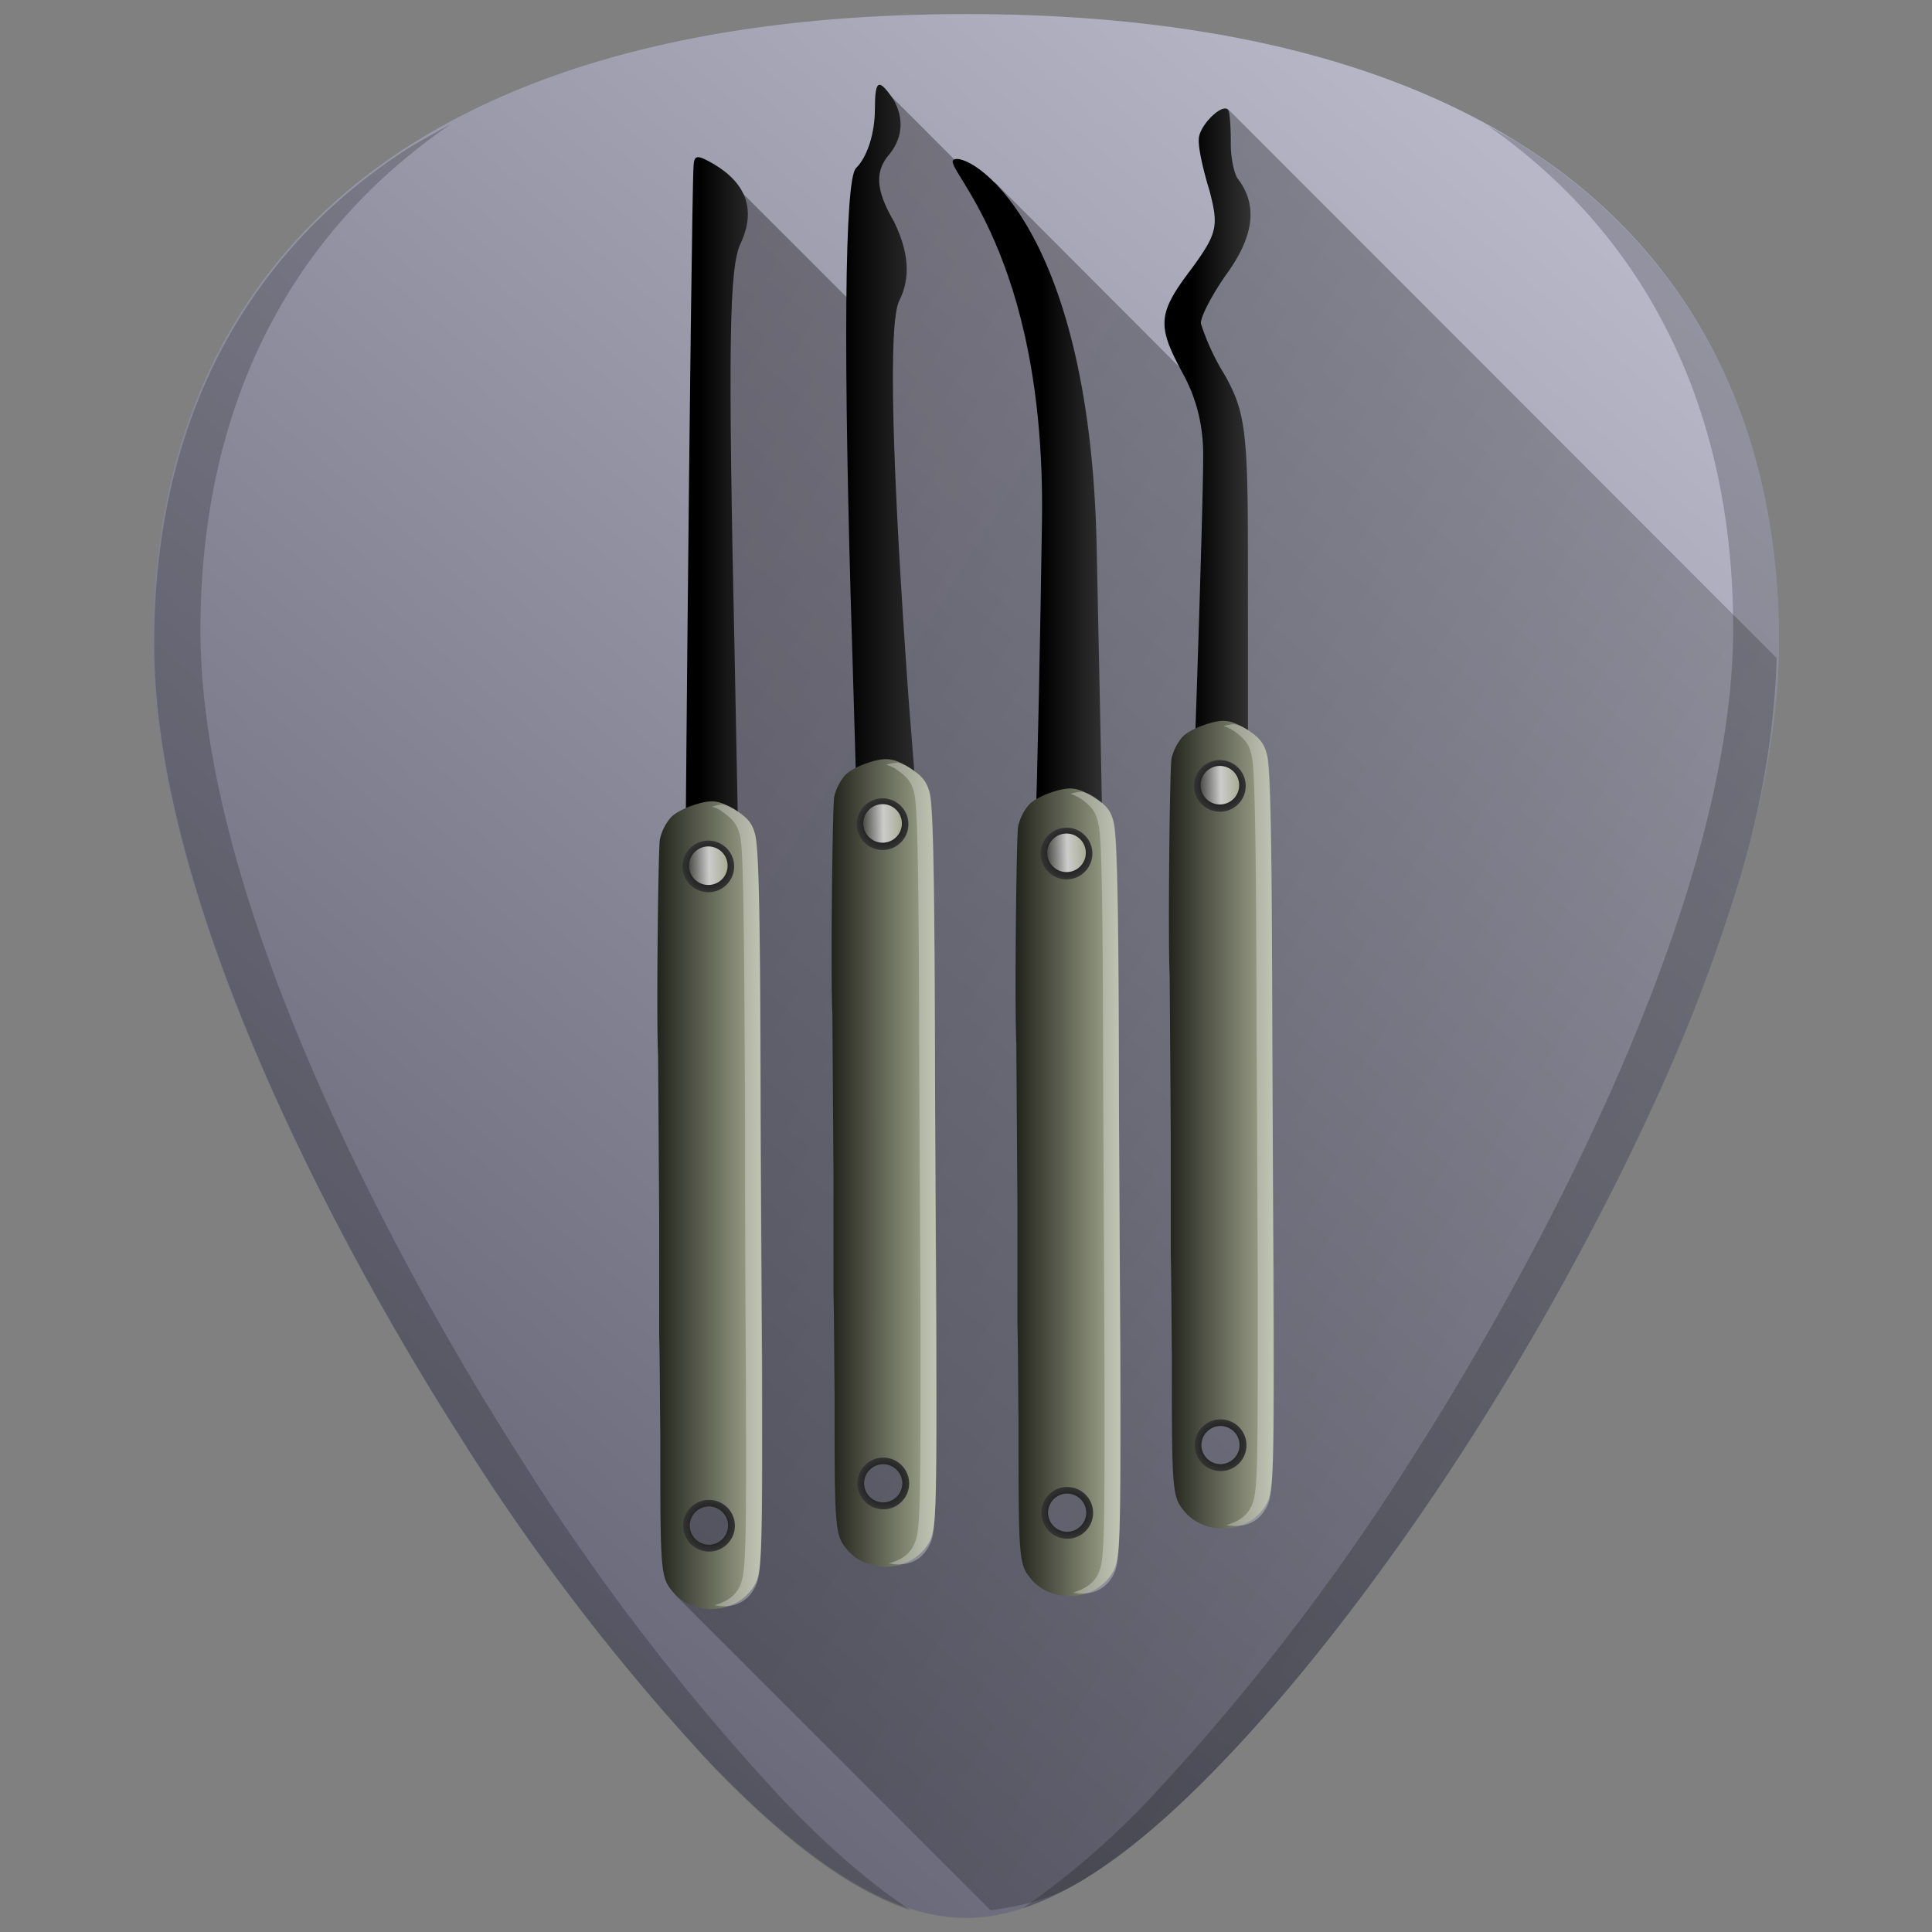 <?xml version="1.0" encoding="UTF-8" standalone="no"?>
<svg
   xmlns:dc="http://purl.org/dc/elements/1.1/"
   xmlns:cc="http://creativecommons.org/ns#"
   xmlns:rdf="http://www.w3.org/1999/02/22-rdf-syntax-ns#"
   xmlns:svg="http://www.w3.org/2000/svg"
   xmlns="http://www.w3.org/2000/svg"
   xmlns:xlink="http://www.w3.org/1999/xlink"
   xmlns:sodipodi="http://sodipodi.sourceforge.net/DTD/sodipodi-0.dtd"
   xmlns:inkscape="http://www.inkscape.org/namespaces/inkscape"
   width="48"
   height="48"
   version="1.1"
   id="svg126"
   sodipodi:docname="stock_keyring.svg"
   inkscape:version="0.92.4 (5da689c313, 2019-01-14)">
  <rect width="100%" height="100%" fill="#808080" stroke="none"/>
  <sodipodi:namedview
     pagecolor="#ffffff"
     bordercolor="#666666"
     borderopacity="1"
     objecttolerance="10"
     gridtolerance="10"
     guidetolerance="10"
     inkscape:pageopacity="0"
     inkscape:pageshadow="2"
     inkscape:window-width="1112"
     inkscape:window-height="480"
     id="namedview128"
     showgrid="false"
     inkscape:zoom="4.9166667"
     inkscape:cx="2.1355932"
     inkscape:cy="24"
     inkscape:window-x="0"
     inkscape:window-y="25"
     inkscape:window-maximized="0"
     inkscape:current-layer="svg126" />
  <defs
     id="defs60">
    <linearGradient
       id="e">
      <stop
         offset="0"
         stop-color="#030000"
         id="stop4" />
      <stop
         offset="1"
         stop-opacity=".17"
         id="stop6" />
    </linearGradient>
    <linearGradient
       id="b">
      <stop
         offset="0"
         stop-color="#22241c"
         id="stop9" />
      <stop
         offset="1"
         stop-color="#a7ac93"
         id="stop11" />
    </linearGradient>
    <linearGradient
       xlink:href="#a"
       id="x"
       x1="23.22"
       y1="15.81"
       x2="24.82"
       y2="15.81"
       gradientUnits="userSpaceOnUse" />
    <linearGradient
       id="a">
      <stop
         offset="0"
         id="stop15" />
      <stop
         offset="1"
         stop-color="#333"
         id="stop17" />
    </linearGradient>
    <linearGradient
       xlink:href="#b"
       id="y"
       gradientUnits="userSpaceOnUse"
       x1="22.58"
       y1="30.08"
       x2="25.46"
       y2="30.08" />
    <radialGradient
       xlink:href="#a"
       id="z"
       cx="23.98"
       cy="20.77"
       fx="23.98"
       fy="20.77"
       r=".71"
       gradientUnits="userSpaceOnUse" />
    <radialGradient
       xlink:href="#a"
       id="A"
       cx="24"
       cy="38.89"
       fx="24"
       fy="38.89"
       r=".71"
       gradientTransform="matrix(1,0,0,1,0,-0.01)"
       gradientUnits="userSpaceOnUse" />
    <linearGradient
       xlink:href="#c"
       id="B"
       gradientUnits="userSpaceOnUse"
       x1="23.27"
       y1="20.77"
       x2="24.51"
       y2="20.75" />
    <linearGradient
       id="c">
      <stop
         offset="0"
         stop-color="#22241c"
         id="stop24" />
      <stop
         offset=".59"
         stop-color="#ccc"
         id="stop26" />
      <stop
         offset="1"
         stop-color="#a7ac93"
         id="stop28" />
    </linearGradient>
    <linearGradient
       xlink:href="#d"
       id="s"
       x1="16.63"
       y1="15.97"
       x2="20.84"
       y2="15.97"
       gradientUnits="userSpaceOnUse"
       gradientTransform="matrix(0.904,0,0,0.904,8.63,0.75)" />
    <linearGradient
       id="d">
      <stop
         offset="0"
         id="stop32" />
      <stop
         offset=".58"
         id="stop34" />
      <stop
         offset="1"
         stop-color="#333"
         id="stop36" />
    </linearGradient>
    <radialGradient
       xlink:href="#a"
       id="u"
       cx="23.98"
       cy="20.77"
       fx="23.98"
       fy="20.77"
       r=".71"
       gradientUnits="userSpaceOnUse" />
    <radialGradient
       xlink:href="#a"
       id="v"
       cx="24"
       cy="38.89"
       fx="24"
       fy="38.89"
       r=".71"
       gradientTransform="matrix(1,0,0,1,0,-0.01)"
       gradientUnits="userSpaceOnUse" />
    <linearGradient
       xlink:href="#a"
       id="n"
       x1="13.7"
       y1="15.43"
       x2="15.98"
       y2="15.43"
       gradientUnits="userSpaceOnUse"
       gradientTransform="matrix(0.904,0,0,0.904,8.63,0.75)" />
    <radialGradient
       xlink:href="#a"
       id="p"
       cx="23.98"
       cy="20.77"
       fx="23.98"
       fy="20.77"
       r=".71"
       gradientUnits="userSpaceOnUse" />
    <radialGradient
       xlink:href="#a"
       id="q"
       cx="24"
       cy="38.89"
       fx="24"
       fy="38.89"
       r=".71"
       gradientTransform="matrix(1,0,0,1,0,-0.01)"
       gradientUnits="userSpaceOnUse" />
    <linearGradient
       xlink:href="#a"
       id="i"
       gradientUnits="userSpaceOnUse"
       x1="9.67"
       y1="23.44"
       x2="11.4"
       y2="23.44"
       gradientTransform="matrix(0.904,0,0,0.904,8.63,0.75)" />
    <radialGradient
       xlink:href="#a"
       id="k"
       cx="23.98"
       cy="20.77"
       fx="23.98"
       fy="20.77"
       r=".71"
       gradientUnits="userSpaceOnUse" />
    <radialGradient
       xlink:href="#a"
       id="l"
       cx="24"
       cy="38.89"
       fx="24"
       fy="38.89"
       r=".71"
       gradientTransform="matrix(1,0,0,1,0,-0.01)"
       gradientUnits="userSpaceOnUse" />
    <linearGradient
       xlink:href="#b"
       id="j"
       gradientUnits="userSpaceOnUse"
       x1="22.58"
       y1="30.08"
       x2="25.46"
       y2="30.08" />
    <linearGradient
       xlink:href="#c"
       id="m"
       gradientUnits="userSpaceOnUse"
       x1="23.27"
       y1="20.77"
       x2="24.51"
       y2="20.75" />
    <linearGradient
       xlink:href="#b"
       id="o"
       gradientUnits="userSpaceOnUse"
       x1="22.58"
       y1="30.08"
       x2="25.46"
       y2="30.08" />
    <linearGradient
       xlink:href="#c"
       id="r"
       gradientUnits="userSpaceOnUse"
       x1="23.27"
       y1="20.77"
       x2="24.51"
       y2="20.75" />
    <linearGradient
       xlink:href="#b"
       id="t"
       gradientUnits="userSpaceOnUse"
       x1="22.58"
       y1="30.08"
       x2="25.46"
       y2="30.08" />
    <linearGradient
       xlink:href="#c"
       id="w"
       gradientUnits="userSpaceOnUse"
       x1="23.27"
       y1="20.77"
       x2="24.51"
       y2="20.75" />
    <linearGradient
       xlink:href="#e"
       id="h"
       gradientUnits="userSpaceOnUse"
       x1="-4.87"
       y1="1.89"
       x2="56.99"
       y2="39.73" />
    <linearGradient
       id="g"
       x1="-6.37"
       x2="40.38"
       y1="60.67"
       y2="6.49"
       gradientUnits="userSpaceOnUse"
       xlink:href="#f" />
    <linearGradient
       id="f">
      <stop
         stop-color="#373748"
         offset="0"
         id="stop55" />
      <stop
         stop-color="#b7b7c8"
         offset="1"
         id="stop57" />
    </linearGradient>
  </defs>
  <path
     d="m 24,0.35 c -5.83,0 -10.52,1.12 -13.93,3.33 -4.1,2.66 -6.27,6.9 -6.27,12.27 0,7.23 5.8,16.88 7.58,19.67 a 54.47,54.47 0 0 0 6.25,8.16 c 2.54,2.64 4.57,3.87 6.37,3.87 1.8,0 3.83,-1.23 6.37,-3.87 2,-2.08 4.22,-4.97 6.25,-8.16 C 38.4,32.83 44.2,23.18 44.2,15.95 44.2,10.58 42.04,6.33 37.94,3.68 34.52,1.47 29.84,0.35 24,0.35 Z"
     id="path62"
     style="fill:url(#g)"
     inkscape:connector-curvature="0" />
  <path
     d="m 36.89,3.07 c 4.03,2.78 6.17,7.1 6.17,12.54 0,7.53 -6.05,17.6 -7.9,20.5 a 56.77,56.77 0 0 1 -6.52,8.5 19.88,19.88 0 0 1 -3.23,2.8 c 1.44,-0.47 3.06,-1.65 4.96,-3.63 2,-2.08 4.22,-4.97 6.25,-8.16 C 38.4,32.83 44.2,23.18 44.2,15.95 44.2,10.58 42.04,6.34 37.93,3.68 37.6,3.46 37.24,3.27 36.89,3.08 Z M 11.15,3.11 C 10.79,3.31 10.44,3.5 10.1,3.71 6,6.37 3.83,10.61 3.83,16 c 0,7.22 5.8,16.88 7.59,19.67 a 54.47,54.47 0 0 0 6.24,8.16 c 1.9,1.98 3.52,3.16 4.97,3.63 -1,-0.66 -2.06,-1.57 -3.23,-2.8 a 56.77,56.77 0 0 1 -6.51,-8.5 C 11.03,33.26 4.98,23.19 4.98,15.66 4.98,10.22 7.11,5.9 11.15,3.12 Z"
     id="path64"
     inkscape:connector-curvature="0"
     style="opacity:0.2" />
  <path
     d="m 24.61,47.46 c 0.74,-0.1 1.47,-0.25 2.3,-0.75 1.05,-0.64 2.19,-1.6 3.46,-2.93 2,-2.08 4.22,-4.97 6.25,-8.16 0.89,-1.4 2.78,-4.5 4.46,-8.17 a 43.2,43.2 0 0 0 2.19,-5.77 c 0.53,-1.83 0.82,-3.63 0.87,-5.33 L 30.53,2.73 l -0.25,0.84 0.5,2.14 -1.16,1.63 -0.2,1.1 0.57,1.37 -5.28,-5.29 -0.14,0.3 -2.67,-2.67 0.17,0.78 -0.64,1.6 0.27,2.6 -0.08,0.84 -3.89,-3.89 0.15,1.53 -0.57,21.22 -0.53,12.8 z"
     id="path66"
     style="opacity:0.45;fill:url(#h)"
     inkscape:connector-curvature="0" />
  <path
     d="m 17.232,4.106 c -0.063,0.868 -0.271,22.902 -0.226,22.929 l 0.76,0.072 c 0.669,0.027 0.706,0 0.687,-0.534 L 18.254,16.389 C 18.082,8.493 18.118,6.656 18.399,6.05 18.788,5.218 18.543,4.558 17.738,4.079 17.331,3.843 17.25,3.843 17.232,4.106 Z"
     id="path68"
     style="fill:url(#i);stroke-width:0.905"
     inkscape:connector-curvature="0" />
  <g
     transform="matrix(0.904,0,0,0.904,-4.08,2.75)"
     id="g78">
    <path
       d="m 24.18,18.99 c -0.14,-0.02 -0.3,0 -0.53,0.07 -0.3,0.09 -0.62,0.25 -0.73,0.4 a 1.4,1.4 0 0 0 -0.27,0.56 c -0.05,0.27 -0.1,5.03 -0.05,5.95 l 0.03,4.45 v 3.25 c 0.02,0.75 0.02,1.98 0.03,2.72 0,3.92 0,3.92 0.4,4.38 0.6,0.62 1.7,0.52 2.16,-0.2 0.24,-0.36 0.25,-0.76 0.24,-6.12 a 2929,2929 0 0 1 -0.04,-6.87 c -0.01,-5.25 -0.05,-7.3 -0.16,-7.71 -0.09,-0.32 -0.23,-0.47 -0.59,-0.68 -0.2,-0.12 -0.34,-0.18 -0.49,-0.2 z M 24,38.36 A 0.53,0.53 0 0 1 24.52,38.89 0.53,0.53 0 0 1 24,39.41 0.53,0.53 0 0 1 23.47,38.89 0.53,0.53 0 0 1 24,38.36 Z"
       id="path70"
       style="fill:url(#j)"
       inkscape:connector-curvature="0" />
    <circle
       cy="20.77"
       cx="23.98"
       id="ellipse72"
       style="fill:url(#k)"
       r="0.71" />
    <path
       d="m 23.95,38.18 a 0.71,0.71 0 0 0 -0.66,0.7 0.71,0.71 0 0 0 0.71,0.72 0.71,0.71 0 0 0 0.71,-0.71 0.71,0.71 0 0 0 -0.71,-0.71 0.71,0.71 0 0 0 -0.05,0 z M 24,38.36 A 0.53,0.53 0 0 1 24.52,38.89 0.53,0.53 0 0 1 24,39.41 0.53,0.53 0 0 1 23.47,38.89 0.53,0.53 0 0 1 24,38.36 Z"
       id="path74"
       style="fill:url(#l)"
       inkscape:connector-curvature="0" />
    <circle
       cy="20.75"
       cx="23.98"
       id="ellipse76"
       style="fill:url(#m)"
       r="0.53" />
  </g>
  <path
     d="m 17.75,39.88 c 0.38,0.08 0.78,-0.01 1,-0.43 0.18,-0.33 0.18,-0.7 0.17,-5.53 l -0.03,-6.18 c 0,-4.74 -0.03,-6.59 -0.12,-6.96 -0.06,-0.29 -0.16,-0.42 -0.43,-0.61 a 0.88,0.88 0 0 0 -0.36,-0.18 c -0.08,-0.01 -0.18,0.02 -0.29,0.05 0.08,0.03 0.16,0.05 0.26,0.13 0.27,0.19 0.37,0.32 0.44,0.61 0.08,0.37 0.1,2.22 0.12,6.96 0,0.55 0,3.34 0.02,6.18 0.02,4.84 0,5.2 -0.17,5.53 -0.14,0.26 -0.38,0.36 -0.6,0.43 z"
     id="path80"
     inkscape:connector-curvature="0"
     style="opacity:0.3;fill:#ffffff" />
  <path
     d="m 21.736,2.722 c 0,0.57 -0.181,1.176 -0.47,1.456 -0.28,0.28 -0.326,4.559 -0.09,12.03 0.326,11.306 0.326,11.55 1.221,10.89 0.886,-0.615 0.886,-0.895 0.181,-9.678 C 22.161,11.604 22.062,8.031 22.342,7.47 22.632,6.901 22.577,6.249 22.207,5.499 c -0.47,-0.805 -0.47,-1.266 -0.09,-1.691 0.326,-0.425 0.326,-0.895 0.09,-1.321 -0.38,-0.561 -0.47,-0.516 -0.47,0.235 z"
     id="path82"
     style="fill:url(#n);stroke-width:0.905"
     inkscape:connector-curvature="0" />
  <g
     transform="matrix(0.904,0,0,0.904,0.25,1.7)"
     id="g92">
    <path
       d="m 24.18,18.99 c -0.14,-0.02 -0.3,0 -0.53,0.07 -0.3,0.09 -0.62,0.25 -0.73,0.4 a 1.4,1.4 0 0 0 -0.27,0.56 c -0.05,0.27 -0.1,5.03 -0.05,5.95 l 0.03,4.45 v 3.25 c 0.02,0.75 0.02,1.98 0.03,2.72 0,3.92 0,3.92 0.4,4.38 0.6,0.62 1.7,0.52 2.16,-0.2 0.24,-0.36 0.25,-0.76 0.24,-6.12 a 2929,2929 0 0 1 -0.04,-6.87 c -0.01,-5.25 -0.05,-7.3 -0.16,-7.71 -0.09,-0.32 -0.23,-0.47 -0.59,-0.68 -0.2,-0.12 -0.34,-0.18 -0.49,-0.2 z M 24,38.36 A 0.53,0.53 0 0 1 24.52,38.89 0.53,0.53 0 0 1 24,39.41 0.53,0.53 0 0 1 23.47,38.89 0.53,0.53 0 0 1 24,38.36 Z"
       id="path84"
       style="fill:url(#o)"
       inkscape:connector-curvature="0" />
    <circle
       cy="20.77"
       cx="23.98"
       id="ellipse86"
       style="fill:url(#p)"
       r="0.71" />
    <path
       d="m 23.95,38.18 a 0.71,0.71 0 0 0 -0.66,0.7 0.71,0.71 0 0 0 0.71,0.72 0.71,0.71 0 0 0 0.71,-0.71 0.71,0.71 0 0 0 -0.71,-0.71 0.71,0.71 0 0 0 -0.05,0 z M 24,38.36 A 0.53,0.53 0 0 1 24.52,38.89 0.53,0.53 0 0 1 24,39.41 0.53,0.53 0 0 1 23.47,38.89 0.53,0.53 0 0 1 24,38.36 Z"
       id="path88"
       style="fill:url(#q)"
       inkscape:connector-curvature="0" />
    <circle
       cy="20.75"
       cx="23.98"
       id="ellipse90"
       style="fill:url(#r)"
       r="0.53" />
  </g>
  <path
     d="m 22.08,38.84 c 0.39,0.08 0.78,-0.01 1,-0.43 0.18,-0.33 0.19,-0.7 0.17,-5.53 L 23.23,26.7 C 23.22,21.96 23.19,20.11 23.11,19.74 23.04,19.45 22.94,19.32 22.67,19.13 A 0.88,0.88 0 0 0 22.32,18.95 0.9,0.9 0 0 0 22.02,19 c 0.09,0.03 0.16,0.05 0.27,0.13 0.27,0.19 0.37,0.32 0.43,0.61 0.08,0.37 0.11,2.22 0.12,6.96 l 0.03,6.18 c 0,4.84 0,5.2 -0.18,5.53 -0.13,0.26 -0.37,0.36 -0.6,0.43 z"
     id="path94"
     inkscape:connector-curvature="0"
     style="opacity:0.3;fill:#ffffff" />
  <path
     d="m 23.69,3.97 c -0.28,0.19 2.288,2.27 2.198,8.946 -0.09,6.06 -0.235,11.641 -0.425,12.346 -0.235,1.266 -0.145,1.321 0.85,1.031 0.606,-0.181 1.122,-0.371 1.176,-0.416 0,0 -0.099,-5.59 -0.244,-12.355 -0.181,-8.077 -3.22,-9.787 -3.555,-9.552 z"
     id="path96"
     style="fill:url(#s);stroke-width:0.905"
     inkscape:connector-curvature="0" />
  <g
     transform="matrix(0.904,0,0,0.904,4.82,2.43)"
     id="g106">
    <path
       d="m 24.18,18.99 c -0.14,-0.02 -0.3,0 -0.53,0.07 -0.3,0.09 -0.62,0.25 -0.73,0.4 a 1.4,1.4 0 0 0 -0.27,0.56 c -0.05,0.27 -0.1,5.03 -0.05,5.95 l 0.03,4.45 v 3.25 c 0.02,0.75 0.02,1.98 0.03,2.72 0,3.92 0,3.92 0.4,4.38 0.6,0.62 1.7,0.52 2.16,-0.2 0.24,-0.36 0.25,-0.76 0.24,-6.12 a 2929,2929 0 0 1 -0.04,-6.87 c -0.01,-5.25 -0.05,-7.3 -0.16,-7.71 -0.09,-0.32 -0.23,-0.47 -0.59,-0.68 -0.2,-0.12 -0.34,-0.18 -0.49,-0.2 z M 24,38.36 A 0.53,0.53 0 0 1 24.52,38.89 0.53,0.53 0 0 1 24,39.41 0.53,0.53 0 0 1 23.47,38.89 0.53,0.53 0 0 1 24,38.36 Z"
       id="path98"
       style="fill:url(#t)"
       inkscape:connector-curvature="0" />
    <circle
       cy="20.77"
       cx="23.98"
       id="ellipse100"
       style="fill:url(#u)"
       r="0.71" />
    <path
       d="m 23.95,38.18 a 0.71,0.71 0 0 0 -0.66,0.7 0.71,0.71 0 0 0 0.71,0.72 0.71,0.71 0 0 0 0.71,-0.71 0.71,0.71 0 0 0 -0.71,-0.71 0.71,0.71 0 0 0 -0.05,0 z M 24,38.36 A 0.53,0.53 0 0 1 24.52,38.89 0.53,0.53 0 0 1 24,39.41 0.53,0.53 0 0 1 23.47,38.89 0.53,0.53 0 0 1 24,38.36 Z"
       id="path102"
       style="fill:url(#v)"
       inkscape:connector-curvature="0" />
    <circle
       cy="20.75"
       cx="23.98"
       id="ellipse104"
       style="fill:url(#w)"
       r="0.53" />
  </g>
  <path
     d="m 26.66,39.57 c 0.38,0.07 0.78,-0.02 1,-0.44 0.17,-0.32 0.18,-0.69 0.17,-5.52 L 27.8,27.42 c 0,-4.74 -0.04,-6.59 -0.12,-6.95 -0.06,-0.3 -0.16,-0.43 -0.43,-0.62 a 0.88,0.88 0 0 0 -0.36,-0.18 c -0.08,0 -0.18,0.02 -0.29,0.05 0.08,0.03 0.15,0.06 0.26,0.13 0.27,0.19 0.37,0.33 0.43,0.62 0.09,0.36 0.11,2.21 0.12,6.95 l 0.03,6.19 c 0.01,4.83 0,5.2 -0.17,5.52 -0.14,0.26 -0.38,0.36 -0.61,0.44 z"
     id="path108"
     inkscape:connector-curvature="0"
     style="opacity:0.3;fill:#ffffff" />
  <g
     id="g124">
    <path
       d="m 23.4,3 c -0.02,0.21 0.12,0.85 0.3,1.43 0.24,0.94 0.22,1.14 -0.48,2.1 -0.96,1.26 -0.98,1.58 -0.25,2.92 0.38,0.7 0.57,1.47 0.55,2.35 0,1.3 -0.27,9.56 -0.48,14.71 a 19,19 0 0 0 0.02,2.85 c 0.11,0.15 1.41,0.14 1.6,0 0.07,-0.07 0.1,-2.86 0.09,-14.96 0,-3.4 -0.08,-3.93 -0.64,-4.93 a 6.44,6.44 0 0 1 -0.65,-1.4 c -0.03,-0.16 0.3,-0.8 0.72,-1.39 0.76,-1.06 0.83,-1.9 0.29,-2.6 -0.1,-0.14 -0.2,-0.6 -0.19,-1.02 0,-0.42 -0.03,-0.81 -0.07,-0.87 -0.16,-0.2 -0.8,0.43 -0.81,0.8 z"
       transform="matrix(0.904,0,0,0.904,8.63,0.75)"
       id="path110"
       style="fill:url(#x)"
       inkscape:connector-curvature="0" />
    <g
       transform="matrix(0.904,0,0,0.904,8.63,0.75)"
       id="g120">
      <path
         d="m 24.18,18.99 c -0.14,-0.02 -0.3,0 -0.53,0.07 -0.3,0.09 -0.62,0.25 -0.73,0.4 a 1.4,1.4 0 0 0 -0.27,0.56 c -0.05,0.27 -0.1,5.03 -0.05,5.95 l 0.03,4.45 v 3.25 c 0.02,0.75 0.02,1.98 0.03,2.72 0,3.92 0,3.92 0.4,4.38 0.6,0.62 1.7,0.52 2.16,-0.2 0.24,-0.36 0.25,-0.76 0.24,-6.12 a 2929,2929 0 0 1 -0.04,-6.87 c -0.01,-5.25 -0.05,-7.3 -0.16,-7.71 -0.09,-0.32 -0.23,-0.47 -0.59,-0.68 -0.2,-0.12 -0.34,-0.18 -0.49,-0.2 z M 24,38.36 A 0.53,0.53 0 0 1 24.52,38.89 0.53,0.53 0 0 1 24,39.41 0.53,0.53 0 0 1 23.47,38.89 0.53,0.53 0 0 1 24,38.36 Z"
         id="path112"
         style="fill:url(#y)"
         inkscape:connector-curvature="0" />
      <circle
         cy="20.77"
         cx="23.98"
         id="ellipse114"
         style="fill:url(#z)"
         r="0.71" />
      <path
         d="m 23.95,38.18 a 0.71,0.71 0 0 0 -0.66,0.7 0.71,0.71 0 0 0 0.71,0.72 0.71,0.71 0 0 0 0.71,-0.71 0.71,0.71 0 0 0 -0.71,-0.71 0.71,0.71 0 0 0 -0.05,0 z M 24,38.36 A 0.53,0.53 0 0 1 24.52,38.89 0.53,0.53 0 0 1 24,39.41 0.53,0.53 0 0 1 23.47,38.89 0.53,0.53 0 0 1 24,38.36 Z"
         id="path116"
         style="fill:url(#A)"
         inkscape:connector-curvature="0" />
      <circle
         cy="20.75"
         cx="23.98"
         id="ellipse118"
         style="fill:url(#B)"
         r="0.53" />
    </g>
    <path
       d="m 30.46,37.89 c 0.39,0.07 0.78,-0.02 1,-0.43 0.18,-0.33 0.19,-0.7 0.17,-5.53 L 31.61,25.74 C 31.6,21 31.57,19.16 31.49,18.79 31.42,18.5 31.32,18.36 31.05,18.17 A 0.88,0.88 0 0 0 30.7,18 c -0.08,-0.02 -0.19,0.01 -0.3,0.04 0.09,0.03 0.16,0.06 0.27,0.13 0.27,0.2 0.37,0.33 0.43,0.62 0.08,0.37 0.11,2.21 0.12,6.95 l 0.03,6.19 c 0,4.83 0,5.2 -0.18,5.53 -0.13,0.25 -0.37,0.36 -0.6,0.43 z"
       id="path122"
       inkscape:connector-curvature="0"
       style="opacity:0.3;fill:#ffffff" />
  </g>
</svg>

